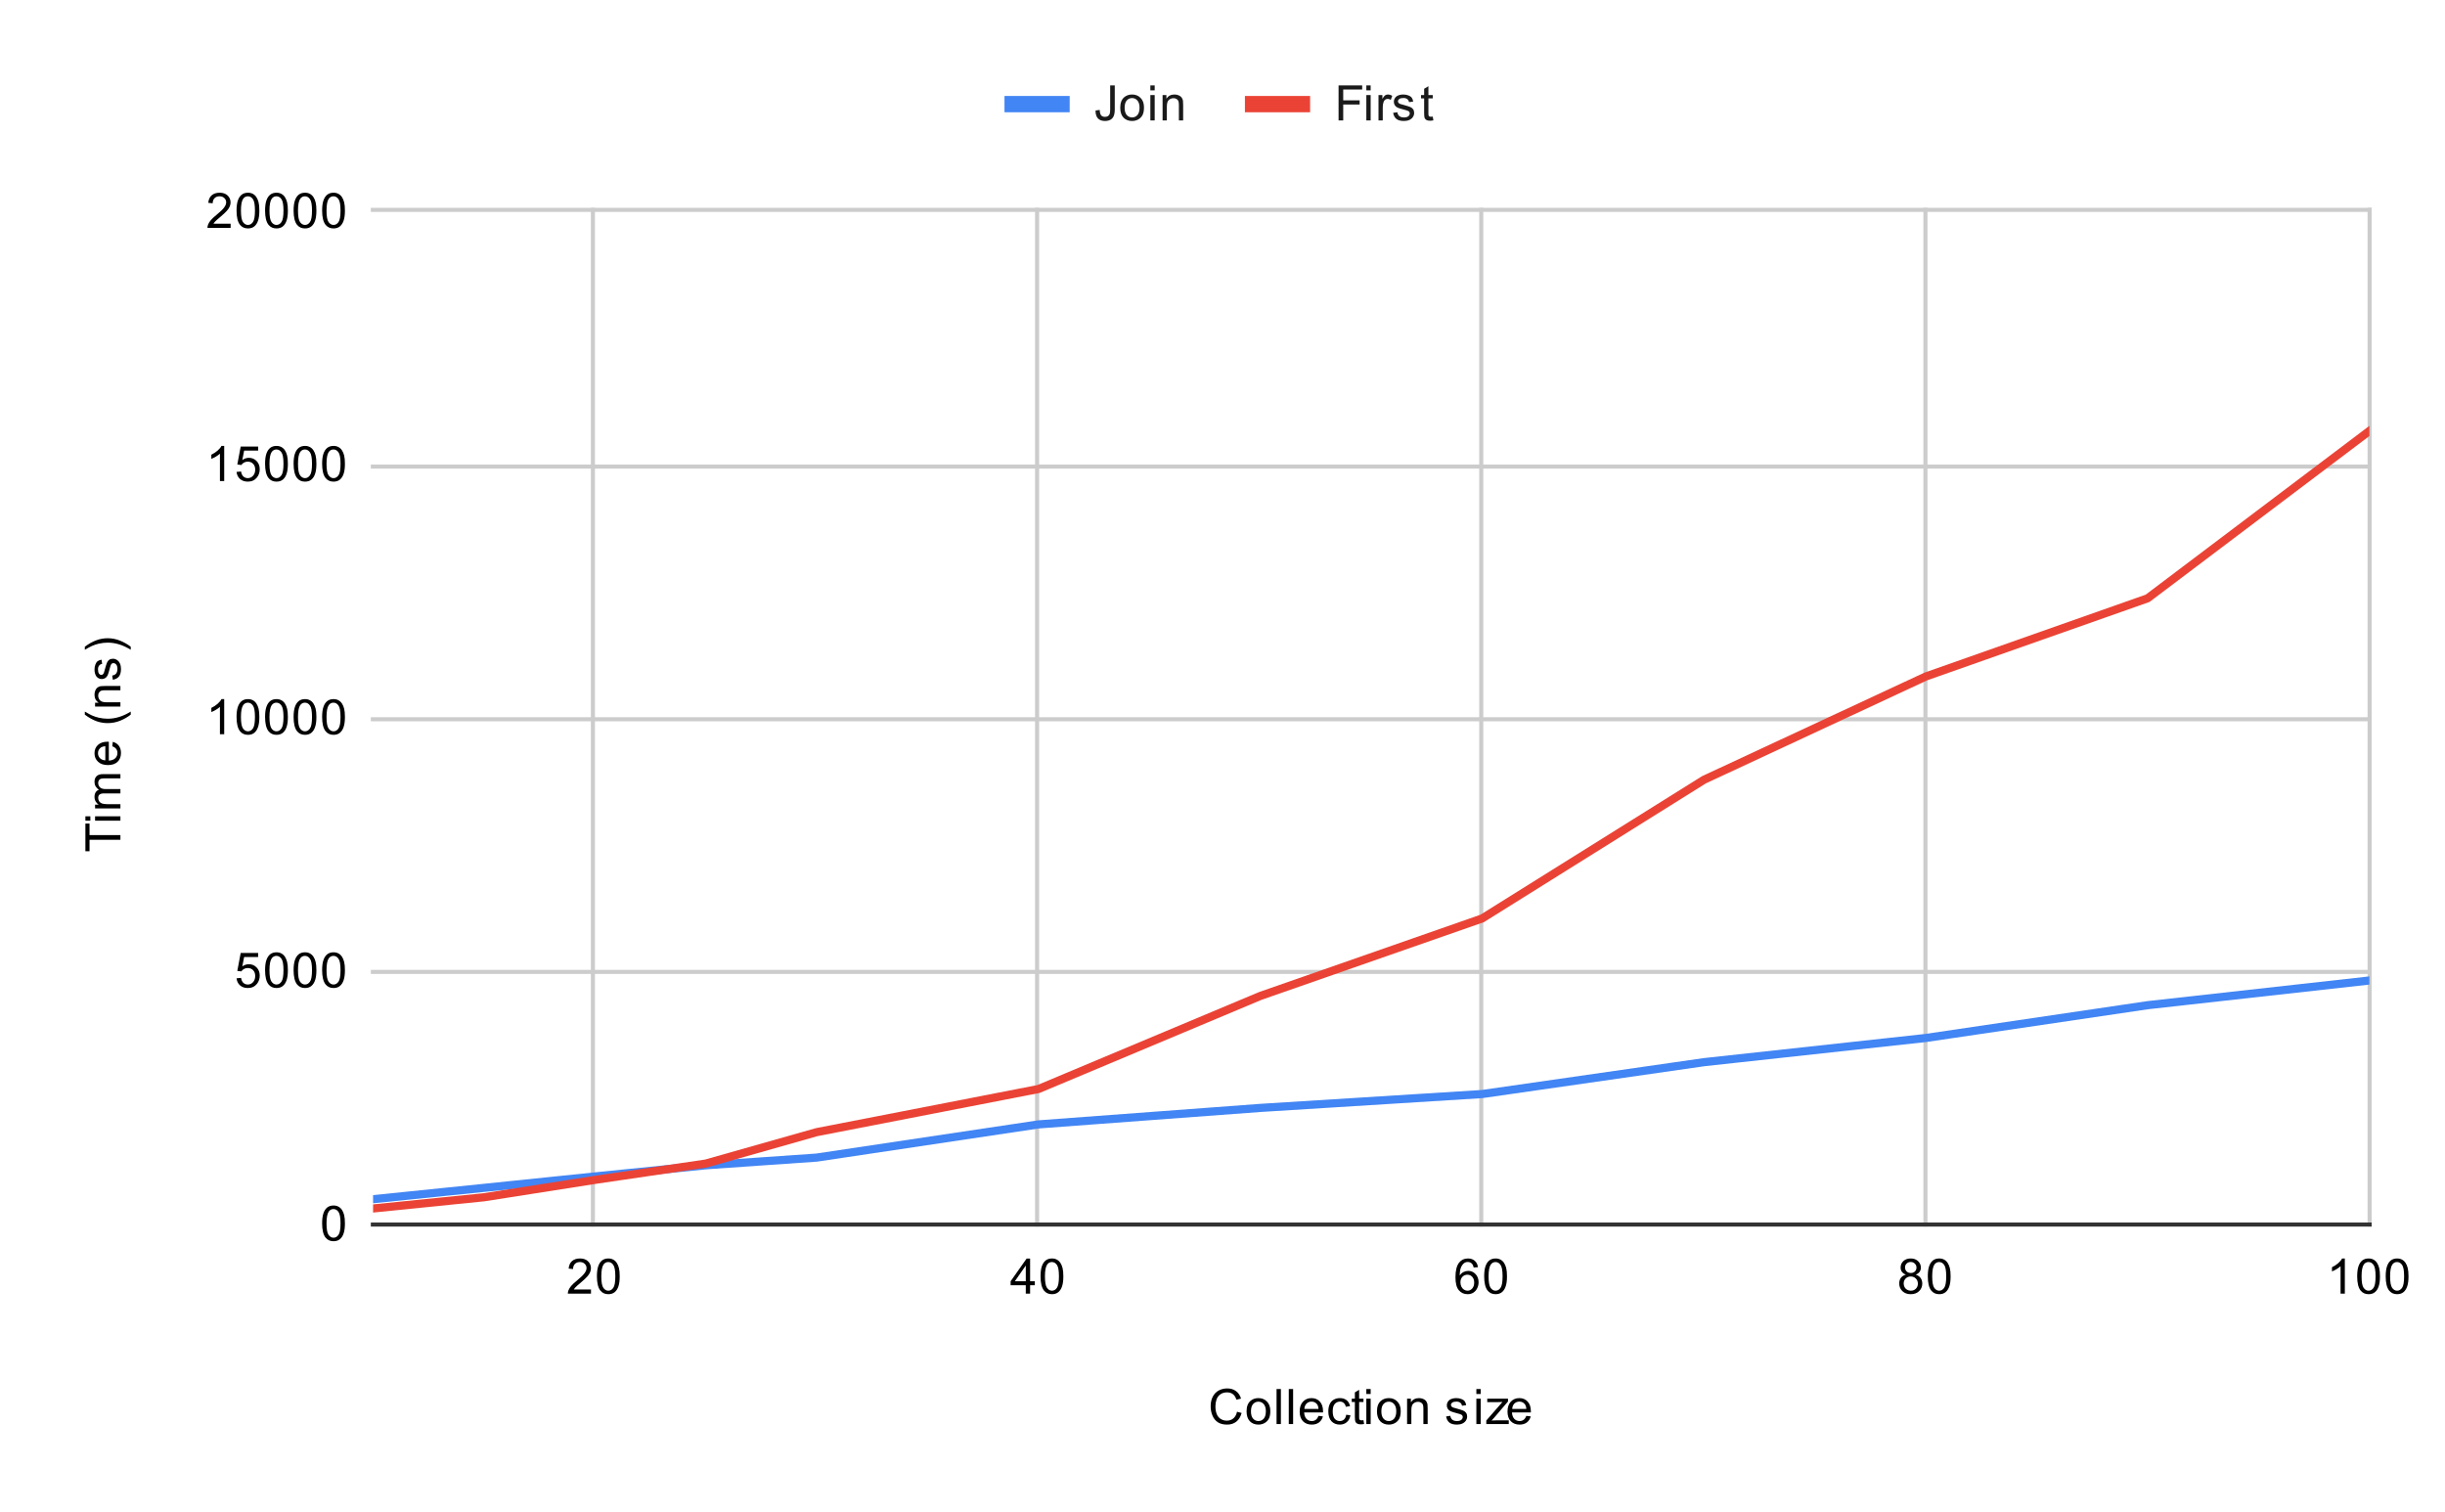 <svg version="1.1" viewBox="0.0 0.0 600.0 371.0" fill="none" stroke="none" stroke-linecap="square" stroke-miterlimit="10" width="600" height="371" xmlns:xlink="http://www.w3.org/1999/xlink" xmlns="http://www.w3.org/2000/svg"><path fill="#ffffff" d="M0 0L600.0 0L600.0 371.0L0 371.0L0 0Z" fill-rule="nonzero"/><path stroke="#cccccc" stroke-width="1.0" stroke-linecap="butt" d="M145.5 51.5L145.5 300.5" fill-rule="nonzero"/><path stroke="#cccccc" stroke-width="1.0" stroke-linecap="butt" d="M254.5 51.5L254.5 300.5" fill-rule="nonzero"/><path stroke="#cccccc" stroke-width="1.0" stroke-linecap="butt" d="M363.5 51.5L363.5 300.5" fill-rule="nonzero"/><path stroke="#cccccc" stroke-width="1.0" stroke-linecap="butt" d="M472.5 51.5L472.5 300.5" fill-rule="nonzero"/><path stroke="#cccccc" stroke-width="1.0" stroke-linecap="butt" d="M581.5 51.5L581.5 300.5" fill-rule="nonzero"/><path stroke="#333333" stroke-width="1.0" stroke-linecap="butt" d="M91.5 300.5L581.5 300.5" fill-rule="nonzero"/><path stroke="#cccccc" stroke-width="1.0" stroke-linecap="butt" d="M91.5 238.5L581.5 238.5" fill-rule="nonzero"/><path stroke="#cccccc" stroke-width="1.0" stroke-linecap="butt" d="M91.5 176.5L581.5 176.5" fill-rule="nonzero"/><path stroke="#cccccc" stroke-width="1.0" stroke-linecap="butt" d="M91.5 114.5L581.5 114.5" fill-rule="nonzero"/><path stroke="#cccccc" stroke-width="1.0" stroke-linecap="butt" d="M91.5 51.5L581.5 51.5" fill-rule="nonzero"/><clipPath id="id_0"><path d="M91.55 51.917L581.45 51.917L581.45 300.45L91.55 300.45L91.55 51.917Z" clip-rule="nonzero"/></clipPath><path stroke="#4285f4" stroke-width="2.0" stroke-linecap="butt" clip-path="url(#id_0)" d="M91.55 294.282L118.767 291.501L145.983 288.695L173.2 285.955L200.417 284.068L254.85 275.923L309.283 271.879L363.717 268.476L418.15 260.653L472.583 254.718L527.017 246.673L581.45 240.608" fill-rule="nonzero"/><path stroke="#ea4335" stroke-width="2.0" stroke-linecap="butt" clip-path="url(#id_0)" d="M91.55 296.556L118.767 293.807L145.983 289.539L173.2 285.536L200.417 277.826L254.85 267.238L309.283 244.4L363.717 225.385L418.15 191.354L472.583 166.01L527.017 146.824L581.45 105.745" fill-rule="nonzero"/><path fill="#000000" fill-opacity="0.0" clip-path="url(#id_0)" d="M94.55 294.282C94.55 295.939 93.207 297.282 91.55 297.282C89.893 297.282 88.55 295.939 88.55 294.282C88.55 292.625 89.893 291.282 91.55 291.282C93.207 291.282 94.55 292.625 94.55 294.282Z" fill-rule="nonzero"/><path fill="#000000" fill-opacity="0.0" clip-path="url(#id_0)" d="M121.767 291.501C121.767 293.158 120.424 294.501 118.767 294.501C117.11 294.501 115.767 293.158 115.767 291.501C115.767 289.844 117.11 288.501 118.767 288.501C120.424 288.501 121.767 289.844 121.767 291.501Z" fill-rule="nonzero"/><path fill="#000000" fill-opacity="0.0" clip-path="url(#id_0)" d="M148.983 288.695C148.983 290.352 147.64 291.695 145.983 291.695C144.326 291.695 142.983 290.352 142.983 288.695C142.983 287.038 144.326 285.695 145.983 285.695C147.64 285.695 148.983 287.038 148.983 288.695Z" fill-rule="nonzero"/><path fill="#000000" fill-opacity="0.0" clip-path="url(#id_0)" d="M176.2 285.955C176.2 287.611 174.857 288.955 173.2 288.955C171.543 288.955 170.2 287.611 170.2 285.955C170.2 284.298 171.543 282.955 173.2 282.955C174.857 282.955 176.2 284.298 176.2 285.955Z" fill-rule="nonzero"/><path fill="#000000" fill-opacity="0.0" clip-path="url(#id_0)" d="M203.417 284.068C203.417 285.725 202.074 287.068 200.417 287.068C198.76 287.068 197.417 285.725 197.417 284.068C197.417 282.411 198.76 281.068 200.417 281.068C202.074 281.068 203.417 282.411 203.417 284.068Z" fill-rule="nonzero"/><path fill="#000000" fill-opacity="0.0" clip-path="url(#id_0)" d="M257.85 275.923C257.85 277.58 256.507 278.923 254.85 278.923C253.193 278.923 251.85 277.58 251.85 275.923C251.85 274.267 253.193 272.923 254.85 272.923C256.507 272.923 257.85 274.267 257.85 275.923Z" fill-rule="nonzero"/><path fill="#000000" fill-opacity="0.0" clip-path="url(#id_0)" d="M312.283 271.879C312.283 273.536 310.94 274.879 309.283 274.879C307.626 274.879 306.283 273.536 306.283 271.879C306.283 270.222 307.626 268.879 309.283 268.879C310.94 268.879 312.283 270.222 312.283 271.879Z" fill-rule="nonzero"/><path fill="#000000" fill-opacity="0.0" clip-path="url(#id_0)" d="M366.717 268.476C366.717 270.133 365.374 271.476 363.717 271.476C362.06 271.476 360.717 270.133 360.717 268.476C360.717 266.819 362.06 265.476 363.717 265.476C365.374 265.476 366.717 266.819 366.717 268.476Z" fill-rule="nonzero"/><path fill="#000000" fill-opacity="0.0" clip-path="url(#id_0)" d="M421.15 260.653C421.15 262.309 419.807 263.653 418.15 263.653C416.493 263.653 415.15 262.309 415.15 260.653C415.15 258.996 416.493 257.653 418.15 257.653C419.807 257.653 421.15 258.996 421.15 260.653Z" fill-rule="nonzero"/><path fill="#000000" fill-opacity="0.0" clip-path="url(#id_0)" d="M475.583 254.718C475.583 256.375 474.24 257.718 472.583 257.718C470.926 257.718 469.583 256.375 469.583 254.718C469.583 253.061 470.926 251.718 472.583 251.718C474.24 251.718 475.583 253.061 475.583 254.718Z" fill-rule="nonzero"/><path fill="#000000" fill-opacity="0.0" clip-path="url(#id_0)" d="M530.017 246.673C530.017 248.33 528.673 249.673 527.017 249.673C525.36 249.673 524.017 248.33 524.017 246.673C524.017 245.016 525.36 243.673 527.017 243.673C528.673 243.673 530.017 245.016 530.017 246.673Z" fill-rule="nonzero"/><path fill="#000000" fill-opacity="0.0" clip-path="url(#id_0)" d="M584.45 240.608C584.45 242.265 583.107 243.608 581.45 243.608C579.793 243.608 578.45 242.265 578.45 240.608C578.45 238.952 579.793 237.608 581.45 237.608C583.107 237.608 584.45 238.952 584.45 240.608Z" fill-rule="nonzero"/><path fill="#000000" fill-opacity="0.0" clip-path="url(#id_0)" d="M94.55 296.556C94.55 298.213 93.207 299.556 91.55 299.556C89.893 299.556 88.55 298.213 88.55 296.556C88.55 294.899 89.893 293.556 91.55 293.556C93.207 293.556 94.55 294.899 94.55 296.556Z" fill-rule="nonzero"/><path fill="#000000" fill-opacity="0.0" clip-path="url(#id_0)" d="M121.767 293.807C121.767 295.464 120.424 296.807 118.767 296.807C117.11 296.807 115.767 295.464 115.767 293.807C115.767 292.151 117.11 290.807 118.767 290.807C120.424 290.807 121.767 292.151 121.767 293.807Z" fill-rule="nonzero"/><path fill="#000000" fill-opacity="0.0" clip-path="url(#id_0)" d="M148.983 289.539C148.983 291.195 147.64 292.539 145.983 292.539C144.326 292.539 142.983 291.195 142.983 289.539C142.983 287.882 144.326 286.539 145.983 286.539C147.64 286.539 148.983 287.882 148.983 289.539Z" fill-rule="nonzero"/><path fill="#000000" fill-opacity="0.0" clip-path="url(#id_0)" d="M176.2 285.536C176.2 287.192 174.857 288.536 173.2 288.536C171.543 288.536 170.2 287.192 170.2 285.536C170.2 283.879 171.543 282.536 173.2 282.536C174.857 282.536 176.2 283.879 176.2 285.536Z" fill-rule="nonzero"/><path fill="#000000" fill-opacity="0.0" clip-path="url(#id_0)" d="M203.417 277.826C203.417 279.483 202.074 280.826 200.417 280.826C198.76 280.826 197.417 279.483 197.417 277.826C197.417 276.17 198.76 274.826 200.417 274.826C202.074 274.826 203.417 276.17 203.417 277.826Z" fill-rule="nonzero"/><path fill="#000000" fill-opacity="0.0" clip-path="url(#id_0)" d="M257.85 267.238C257.85 268.894 256.507 270.238 254.85 270.238C253.193 270.238 251.85 268.894 251.85 267.238C251.85 265.581 253.193 264.238 254.85 264.238C256.507 264.238 257.85 265.581 257.85 267.238Z" fill-rule="nonzero"/><path fill="#000000" fill-opacity="0.0" clip-path="url(#id_0)" d="M312.283 244.4C312.283 246.057 310.94 247.4 309.283 247.4C307.626 247.4 306.283 246.057 306.283 244.4C306.283 242.743 307.626 241.4 309.283 241.4C310.94 241.4 312.283 242.743 312.283 244.4Z" fill-rule="nonzero"/><path fill="#000000" fill-opacity="0.0" clip-path="url(#id_0)" d="M366.717 225.385C366.717 227.042 365.374 228.385 363.717 228.385C362.06 228.385 360.717 227.042 360.717 225.385C360.717 223.728 362.06 222.385 363.717 222.385C365.374 222.385 366.717 223.728 366.717 225.385Z" fill-rule="nonzero"/><path fill="#000000" fill-opacity="0.0" clip-path="url(#id_0)" d="M421.15 191.354C421.15 193.011 419.807 194.354 418.15 194.354C416.493 194.354 415.15 193.011 415.15 191.354C415.15 189.697 416.493 188.354 418.15 188.354C419.807 188.354 421.15 189.697 421.15 191.354Z" fill-rule="nonzero"/><path fill="#000000" fill-opacity="0.0" clip-path="url(#id_0)" d="M475.583 166.01C475.583 167.667 474.24 169.01 472.583 169.01C470.926 169.01 469.583 167.667 469.583 166.01C469.583 164.354 470.926 163.01 472.583 163.01C474.24 163.01 475.583 164.354 475.583 166.01Z" fill-rule="nonzero"/><path fill="#000000" fill-opacity="0.0" clip-path="url(#id_0)" d="M530.017 146.824C530.017 148.481 528.673 149.824 527.017 149.824C525.36 149.824 524.017 148.481 524.017 146.824C524.017 145.167 525.36 143.824 527.017 143.824C528.673 143.824 530.017 145.167 530.017 146.824Z" fill-rule="nonzero"/><path fill="#000000" fill-opacity="0.0" clip-path="url(#id_0)" d="M584.45 105.745C584.45 107.402 583.107 108.745 581.45 108.745C579.793 108.745 578.45 107.402 578.45 105.745C578.45 104.088 579.793 102.745 581.45 102.745C583.107 102.745 584.45 104.088 584.45 105.745Z" fill-rule="nonzero"/><path fill="#000000" d="M303.562 346.434L304.688 346.731Q304.328 348.122 303.406 348.856Q302.484 349.591 301.141 349.591Q299.75 349.591 298.875 349.028Q298.0 348.466 297.547 347.403Q297.094 346.325 297.094 345.091Q297.094 343.747 297.609 342.747Q298.125 341.747 299.062 341.231Q300.016 340.716 301.156 340.716Q302.438 340.716 303.312 341.372Q304.203 342.028 304.547 343.216L303.422 343.481Q303.125 342.544 302.547 342.122Q301.984 341.684 301.125 341.684Q300.141 341.684 299.469 342.169Q298.812 342.637 298.531 343.434Q298.266 344.231 298.266 345.091Q298.266 346.184 298.578 346.997Q298.906 347.809 299.578 348.216Q300.25 348.622 301.047 348.622Q302.0 348.622 302.656 348.075Q303.328 347.528 303.562 346.434ZM305.906 346.341Q305.906 344.606 306.859 343.778Q307.656 343.091 308.812 343.091Q310.094 343.091 310.906 343.934Q311.734 344.762 311.734 346.247Q311.734 347.45 311.375 348.137Q311.016 348.825 310.312 349.216Q309.625 349.591 308.812 349.591Q307.516 349.591 306.703 348.762Q305.906 347.919 305.906 346.341ZM306.984 346.341Q306.984 347.528 307.5 348.122Q308.031 348.716 308.812 348.716Q309.609 348.716 310.125 348.122Q310.641 347.528 310.641 346.309Q310.641 345.153 310.109 344.559Q309.594 343.966 308.812 343.966Q308.031 343.966 307.5 344.559Q306.984 345.137 306.984 346.341ZM313.266 349.45L313.266 340.856L314.328 340.856L314.328 349.45L313.266 349.45ZM316.266 349.45L316.266 340.856L317.328 340.856L317.328 349.45L316.266 349.45ZM323.547 347.45L324.641 347.575Q324.391 348.528 323.688 349.059Q322.984 349.591 321.906 349.591Q320.547 349.591 319.734 348.747Q318.938 347.903 318.938 346.387Q318.938 344.825 319.75 343.966Q320.562 343.091 321.844 343.091Q323.094 343.091 323.875 343.934Q324.672 344.778 324.672 346.325Q324.672 346.419 324.672 346.606L320.031 346.606Q320.094 347.637 320.609 348.184Q321.125 348.716 321.906 348.716Q322.484 348.716 322.891 348.419Q323.312 348.106 323.547 347.45ZM320.094 345.747L323.562 345.747Q323.5 344.95 323.172 344.559Q322.656 343.95 321.859 343.95Q321.125 343.95 320.625 344.434Q320.141 344.919 320.094 345.747ZM330.359 347.169L331.391 347.309Q331.219 348.372 330.516 348.981Q329.812 349.591 328.797 349.591Q327.516 349.591 326.734 348.762Q325.969 347.919 325.969 346.356Q325.969 345.356 326.297 344.606Q326.641 343.841 327.312 343.466Q328.0 343.091 328.812 343.091Q329.812 343.091 330.453 343.606Q331.109 344.106 331.297 345.059L330.266 345.216Q330.125 344.591 329.75 344.278Q329.375 343.95 328.844 343.95Q328.047 343.95 327.547 344.528Q327.047 345.091 327.047 346.325Q327.047 347.591 327.531 348.153Q328.016 348.716 328.781 348.716Q329.406 348.716 329.812 348.341Q330.234 347.966 330.359 347.169ZM334.594 348.512L334.75 349.434Q334.297 349.528 333.953 349.528Q333.375 349.528 333.062 349.356Q332.75 349.169 332.609 348.872Q332.484 348.575 332.484 347.622L332.484 344.044L331.719 344.044L331.719 343.231L332.484 343.231L332.484 341.684L333.531 341.059L333.531 343.231L334.594 343.231L334.594 344.044L333.531 344.044L333.531 347.684Q333.531 348.137 333.578 348.262Q333.641 348.387 333.766 348.466Q333.891 348.544 334.125 348.544Q334.312 348.544 334.594 348.512ZM335.297 342.075L335.297 340.856L336.359 340.856L336.359 342.075L335.297 342.075ZM335.297 349.45L335.297 343.231L336.359 343.231L336.359 349.45L335.297 349.45ZM337.906 346.341Q337.906 344.606 338.859 343.778Q339.656 343.091 340.812 343.091Q342.094 343.091 342.906 343.934Q343.734 344.762 343.734 346.247Q343.734 347.45 343.375 348.137Q343.016 348.825 342.312 349.216Q341.625 349.591 340.812 349.591Q339.516 349.591 338.703 348.762Q337.906 347.919 337.906 346.341ZM338.984 346.341Q338.984 347.528 339.5 348.122Q340.031 348.716 340.812 348.716Q341.609 348.716 342.125 348.122Q342.641 347.528 342.641 346.309Q342.641 345.153 342.109 344.559Q341.594 343.966 340.812 343.966Q340.031 343.966 339.5 344.559Q338.984 345.137 338.984 346.341ZM345.297 349.45L345.297 343.231L346.234 343.231L346.234 344.106Q346.922 343.091 348.219 343.091Q348.781 343.091 349.25 343.294Q349.734 343.497 349.969 343.825Q350.203 344.153 350.297 344.591Q350.344 344.887 350.344 345.622L350.344 349.45L349.297 349.45L349.297 345.669Q349.297 345.012 349.172 344.7Q349.047 344.387 348.734 344.2Q348.422 343.997 348.0 343.997Q347.328 343.997 346.828 344.434Q346.344 344.856 346.344 346.044L346.344 349.45L345.297 349.45ZM354.875 347.591L355.906 347.434Q356.0 348.059 356.391 348.387Q356.797 348.716 357.531 348.716Q358.25 348.716 358.594 348.434Q358.953 348.137 358.953 347.731Q358.953 347.372 358.641 347.169Q358.422 347.028 357.562 346.809Q356.406 346.512 355.953 346.309Q355.516 346.091 355.281 345.716Q355.047 345.341 355.047 344.872Q355.047 344.466 355.234 344.106Q355.422 343.747 355.75 343.512Q356.0 343.341 356.422 343.216Q356.844 343.091 357.344 343.091Q358.062 343.091 358.609 343.309Q359.172 343.512 359.438 343.872Q359.703 344.231 359.797 344.825L358.766 344.966Q358.703 344.497 358.359 344.231Q358.031 343.95 357.406 343.95Q356.688 343.95 356.375 344.2Q356.062 344.434 356.062 344.762Q356.062 344.966 356.188 345.122Q356.328 345.294 356.594 345.403Q356.75 345.466 357.531 345.669Q358.656 345.981 359.094 346.169Q359.531 346.356 359.781 346.716Q360.031 347.075 360.031 347.622Q360.031 348.153 359.719 348.622Q359.422 349.075 358.844 349.341Q358.266 349.591 357.531 349.591Q356.312 349.591 355.672 349.091Q355.047 348.575 354.875 347.591ZM362.297 342.075L362.297 340.856L363.359 340.856L363.359 342.075L362.297 342.075ZM362.297 349.45L362.297 343.231L363.359 343.231L363.359 349.45L362.297 349.45ZM364.734 349.45L364.734 348.591L368.703 344.044Q368.016 344.075 367.5 344.075L364.969 344.075L364.969 343.231L370.062 343.231L370.062 343.919L366.688 347.872L366.031 348.591Q366.75 348.544 367.359 348.544L370.25 348.544L370.25 349.45L364.734 349.45ZM374.547 347.45L375.641 347.575Q375.391 348.528 374.688 349.059Q373.984 349.591 372.906 349.591Q371.547 349.591 370.734 348.747Q369.938 347.903 369.938 346.387Q369.938 344.825 370.75 343.966Q371.562 343.091 372.844 343.091Q374.094 343.091 374.875 343.934Q375.672 344.778 375.672 346.325Q375.672 346.419 375.672 346.606L371.031 346.606Q371.094 347.637 371.609 348.184Q372.125 348.716 372.906 348.716Q373.484 348.716 373.891 348.419Q374.312 348.106 374.547 347.45ZM371.094 345.747L374.562 345.747Q374.5 344.95 374.172 344.559Q373.656 343.95 372.859 343.95Q372.125 343.95 371.625 344.434Q371.141 344.919 371.094 345.747Z" fill-rule="nonzero"/><path fill="#000000" d="M29.55 206.074L21.972 206.074L21.972 208.902L20.956 208.902L20.956 202.09L21.972 202.09L21.972 204.933L29.55 204.933L29.55 206.074ZM22.175 201.386L20.956 201.386L20.956 200.324L22.175 200.324L22.175 201.386ZM29.55 201.386L23.331 201.386L23.331 200.324L29.55 200.324L29.55 201.386ZM29.55 198.386L23.331 198.386L23.331 197.449L24.206 197.449Q23.738 197.152 23.472 196.668Q23.191 196.183 23.191 195.558Q23.191 194.871 23.472 194.433Q23.753 193.98 24.269 193.808Q23.191 193.058 23.191 191.886Q23.191 190.949 23.706 190.465Q24.206 189.965 25.284 189.965L29.55 189.965L29.55 191.011L25.628 191.011Q25.003 191.011 24.722 191.121Q24.441 191.215 24.269 191.48Q24.097 191.746 24.097 192.121Q24.097 192.777 24.534 193.215Q24.972 193.636 25.941 193.636L29.55 193.636L29.55 194.699L25.503 194.699Q24.8 194.699 24.456 194.965Q24.097 195.215 24.097 195.793Q24.097 196.246 24.331 196.621Q24.566 196.996 25.019 197.168Q25.472 197.34 26.316 197.34L29.55 197.34L29.55 198.386ZM27.55 183.136L27.675 182.043Q28.628 182.293 29.159 182.996Q29.691 183.699 29.691 184.777Q29.691 186.136 28.847 186.949Q28.003 187.746 26.488 187.746Q24.925 187.746 24.066 186.933Q23.191 186.121 23.191 184.84Q23.191 183.59 24.034 182.808Q24.878 182.011 26.425 182.011Q26.519 182.011 26.706 182.011L26.706 186.652Q27.738 186.59 28.284 186.074Q28.816 185.558 28.816 184.777Q28.816 184.199 28.519 183.793Q28.206 183.371 27.55 183.136ZM25.847 186.59L25.847 183.121Q25.05 183.183 24.659 183.511Q24.05 184.027 24.05 184.824Q24.05 185.558 24.534 186.058Q25.019 186.543 25.847 186.59ZM32.081 175.371Q30.972 176.246 29.503 176.855Q28.019 177.449 26.441 177.449Q25.05 177.449 23.769 177.011Q22.284 176.48 20.816 175.371L20.816 174.621Q22.034 175.324 22.55 175.558Q23.363 175.918 24.238 176.121Q25.331 176.371 26.441 176.371Q29.269 176.371 32.081 174.621L32.081 175.371ZM29.55 173.386L23.331 173.386L23.331 172.449L24.206 172.449Q23.191 171.761 23.191 170.465Q23.191 169.902 23.394 169.433Q23.597 168.949 23.925 168.715Q24.253 168.48 24.691 168.386Q24.988 168.34 25.722 168.34L29.55 168.34L29.55 169.386L25.769 169.386Q25.113 169.386 24.8 169.511Q24.488 169.636 24.3 169.949Q24.097 170.261 24.097 170.683Q24.097 171.355 24.534 171.855Q24.956 172.34 26.144 172.34L29.55 172.34L29.55 173.386ZM27.691 166.808L27.534 165.777Q28.159 165.683 28.488 165.293Q28.816 164.886 28.816 164.152Q28.816 163.433 28.534 163.09Q28.238 162.73 27.831 162.73Q27.472 162.73 27.269 163.043Q27.128 163.261 26.909 164.121Q26.613 165.277 26.409 165.73Q26.191 166.168 25.816 166.402Q25.441 166.636 24.972 166.636Q24.566 166.636 24.206 166.449Q23.847 166.261 23.613 165.933Q23.441 165.683 23.316 165.261Q23.191 164.84 23.191 164.34Q23.191 163.621 23.409 163.074Q23.613 162.511 23.972 162.246Q24.331 161.98 24.925 161.886L25.066 162.918Q24.597 162.98 24.331 163.324Q24.05 163.652 24.05 164.277Q24.05 164.996 24.3 165.308Q24.534 165.621 24.863 165.621Q25.066 165.621 25.222 165.496Q25.394 165.355 25.503 165.09Q25.566 164.933 25.769 164.152Q26.081 163.027 26.269 162.59Q26.456 162.152 26.816 161.902Q27.175 161.652 27.722 161.652Q28.253 161.652 28.722 161.965Q29.175 162.261 29.441 162.84Q29.691 163.418 29.691 164.152Q29.691 165.371 29.191 166.011Q28.675 166.636 27.691 166.808ZM32.081 158.699L32.081 159.449Q29.269 157.699 26.441 157.699Q25.347 157.699 24.253 157.949Q23.378 158.152 22.566 158.511Q22.05 158.746 20.816 159.449L20.816 158.699Q22.284 157.605 23.769 157.074Q25.05 156.621 26.441 156.621Q28.019 156.621 29.503 157.23Q30.972 157.84 32.081 158.699Z" fill-rule="nonzero"/><path fill="#000000" d="M79.05 300.216Q79.05 298.684 79.362 297.762Q79.675 296.825 80.284 296.325Q80.909 295.825 81.847 295.825Q82.534 295.825 83.05 296.106Q83.581 296.387 83.925 296.919Q84.269 297.434 84.456 298.184Q84.644 298.934 84.644 300.216Q84.644 301.731 84.331 302.653Q84.034 303.575 83.409 304.091Q82.8 304.591 81.847 304.591Q80.612 304.591 79.894 303.7Q79.05 302.637 79.05 300.216ZM80.128 300.216Q80.128 302.325 80.628 303.028Q81.128 303.731 81.847 303.731Q82.581 303.731 83.066 303.028Q83.566 302.325 83.566 300.216Q83.566 298.091 83.066 297.403Q82.581 296.7 81.831 296.7Q81.112 296.7 80.675 297.309Q80.128 298.091 80.128 300.216Z" fill-rule="nonzero"/><path fill="#000000" d="M58.05 240.067L59.159 239.973Q59.284 240.785 59.722 241.192Q60.175 241.598 60.816 241.598Q61.566 241.598 62.097 241.02Q62.628 240.442 62.628 239.504Q62.628 238.598 62.112 238.082Q61.612 237.551 60.784 237.551Q60.284 237.551 59.862 237.785Q59.456 238.02 59.222 238.379L58.237 238.254L59.066 233.848L63.347 233.848L63.347 234.848L59.909 234.848L59.456 237.16Q60.222 236.614 61.066 236.614Q62.191 236.614 62.956 237.395Q63.737 238.176 63.737 239.41Q63.737 240.567 63.066 241.426Q62.237 242.457 60.816 242.457Q59.644 242.457 58.894 241.801Q58.159 241.145 58.05 240.067ZM65.05 238.082Q65.05 236.551 65.362 235.629Q65.675 234.692 66.284 234.192Q66.909 233.692 67.847 233.692Q68.534 233.692 69.05 233.973Q69.581 234.254 69.925 234.785Q70.269 235.301 70.456 236.051Q70.644 236.801 70.644 238.082Q70.644 239.598 70.331 240.52Q70.034 241.442 69.409 241.957Q68.8 242.457 67.847 242.457Q66.612 242.457 65.894 241.567Q65.05 240.504 65.05 238.082ZM66.128 238.082Q66.128 240.192 66.628 240.895Q67.128 241.598 67.847 241.598Q68.581 241.598 69.066 240.895Q69.566 240.192 69.566 238.082Q69.566 235.957 69.066 235.27Q68.581 234.567 67.831 234.567Q67.112 234.567 66.675 235.176Q66.128 235.957 66.128 238.082ZM72.05 238.082Q72.05 236.551 72.362 235.629Q72.675 234.692 73.284 234.192Q73.909 233.692 74.847 233.692Q75.534 233.692 76.05 233.973Q76.581 234.254 76.925 234.785Q77.269 235.301 77.456 236.051Q77.644 236.801 77.644 238.082Q77.644 239.598 77.331 240.52Q77.034 241.442 76.409 241.957Q75.8 242.457 74.847 242.457Q73.612 242.457 72.894 241.567Q72.05 240.504 72.05 238.082ZM73.128 238.082Q73.128 240.192 73.628 240.895Q74.128 241.598 74.847 241.598Q75.581 241.598 76.066 240.895Q76.566 240.192 76.566 238.082Q76.566 235.957 76.066 235.27Q75.581 234.567 74.831 234.567Q74.112 234.567 73.675 235.176Q73.128 235.957 73.128 238.082ZM79.05 238.082Q79.05 236.551 79.362 235.629Q79.675 234.692 80.284 234.192Q80.909 233.692 81.847 233.692Q82.534 233.692 83.05 233.973Q83.581 234.254 83.925 234.785Q84.269 235.301 84.456 236.051Q84.644 236.801 84.644 238.082Q84.644 239.598 84.331 240.52Q84.034 241.442 83.409 241.957Q82.8 242.457 81.847 242.457Q80.612 242.457 79.894 241.567Q79.05 240.504 79.05 238.082ZM80.128 238.082Q80.128 240.192 80.628 240.895Q81.128 241.598 81.847 241.598Q82.581 241.598 83.066 240.895Q83.566 240.192 83.566 238.082Q83.566 235.957 83.066 235.27Q82.581 234.567 81.831 234.567Q81.112 234.567 80.675 235.176Q80.128 235.957 80.128 238.082Z" fill-rule="nonzero"/><path fill="#000000" d="M55.019 180.183L53.972 180.183L53.972 173.465Q53.581 173.824 52.956 174.199Q52.347 174.558 51.862 174.73L51.862 173.715Q52.737 173.293 53.394 172.715Q54.066 172.121 54.347 171.558L55.019 171.558L55.019 180.183ZM58.05 175.949Q58.05 174.418 58.362 173.496Q58.675 172.558 59.284 172.058Q59.909 171.558 60.847 171.558Q61.534 171.558 62.05 171.84Q62.581 172.121 62.925 172.652Q63.269 173.168 63.456 173.918Q63.644 174.668 63.644 175.949Q63.644 177.465 63.331 178.386Q63.034 179.308 62.409 179.824Q61.8 180.324 60.847 180.324Q59.612 180.324 58.894 179.433Q58.05 178.371 58.05 175.949ZM59.128 175.949Q59.128 178.058 59.628 178.761Q60.128 179.465 60.847 179.465Q61.581 179.465 62.066 178.761Q62.566 178.058 62.566 175.949Q62.566 173.824 62.066 173.136Q61.581 172.433 60.831 172.433Q60.112 172.433 59.675 173.043Q59.128 173.824 59.128 175.949ZM65.05 175.949Q65.05 174.418 65.362 173.496Q65.675 172.558 66.284 172.058Q66.909 171.558 67.847 171.558Q68.534 171.558 69.05 171.84Q69.581 172.121 69.925 172.652Q70.269 173.168 70.456 173.918Q70.644 174.668 70.644 175.949Q70.644 177.465 70.331 178.386Q70.034 179.308 69.409 179.824Q68.8 180.324 67.847 180.324Q66.612 180.324 65.894 179.433Q65.05 178.371 65.05 175.949ZM66.128 175.949Q66.128 178.058 66.628 178.761Q67.128 179.465 67.847 179.465Q68.581 179.465 69.066 178.761Q69.566 178.058 69.566 175.949Q69.566 173.824 69.066 173.136Q68.581 172.433 67.831 172.433Q67.112 172.433 66.675 173.043Q66.128 173.824 66.128 175.949ZM72.05 175.949Q72.05 174.418 72.362 173.496Q72.675 172.558 73.284 172.058Q73.909 171.558 74.847 171.558Q75.534 171.558 76.05 171.84Q76.581 172.121 76.925 172.652Q77.269 173.168 77.456 173.918Q77.644 174.668 77.644 175.949Q77.644 177.465 77.331 178.386Q77.034 179.308 76.409 179.824Q75.8 180.324 74.847 180.324Q73.612 180.324 72.894 179.433Q72.05 178.371 72.05 175.949ZM73.128 175.949Q73.128 178.058 73.628 178.761Q74.128 179.465 74.847 179.465Q75.581 179.465 76.066 178.761Q76.566 178.058 76.566 175.949Q76.566 173.824 76.066 173.136Q75.581 172.433 74.831 172.433Q74.112 172.433 73.675 173.043Q73.128 173.824 73.128 175.949ZM79.05 175.949Q79.05 174.418 79.362 173.496Q79.675 172.558 80.284 172.058Q80.909 171.558 81.847 171.558Q82.534 171.558 83.05 171.84Q83.581 172.121 83.925 172.652Q84.269 173.168 84.456 173.918Q84.644 174.668 84.644 175.949Q84.644 177.465 84.331 178.386Q84.034 179.308 83.409 179.824Q82.8 180.324 81.847 180.324Q80.612 180.324 79.894 179.433Q79.05 178.371 79.05 175.949ZM80.128 175.949Q80.128 178.058 80.628 178.761Q81.128 179.465 81.847 179.465Q82.581 179.465 83.066 178.761Q83.566 178.058 83.566 175.949Q83.566 173.824 83.066 173.136Q82.581 172.433 81.831 172.433Q81.112 172.433 80.675 173.043Q80.128 173.824 80.128 175.949Z" fill-rule="nonzero"/><path fill="#000000" d="M55.019 118.05L53.972 118.05L53.972 111.331Q53.581 111.691 52.956 112.066Q52.347 112.425 51.862 112.597L51.862 111.581Q52.737 111.159 53.394 110.581Q54.066 109.987 54.347 109.425L55.019 109.425L55.019 118.05ZM58.05 115.8L59.159 115.706Q59.284 116.519 59.722 116.925Q60.175 117.331 60.816 117.331Q61.566 117.331 62.097 116.753Q62.628 116.175 62.628 115.237Q62.628 114.331 62.112 113.816Q61.612 113.284 60.784 113.284Q60.284 113.284 59.862 113.519Q59.456 113.753 59.222 114.112L58.237 113.987L59.066 109.581L63.347 109.581L63.347 110.581L59.909 110.581L59.456 112.894Q60.222 112.347 61.066 112.347Q62.191 112.347 62.956 113.128Q63.737 113.909 63.737 115.144Q63.737 116.3 63.066 117.159Q62.237 118.191 60.816 118.191Q59.644 118.191 58.894 117.534Q58.159 116.878 58.05 115.8ZM65.05 113.816Q65.05 112.284 65.362 111.362Q65.675 110.425 66.284 109.925Q66.909 109.425 67.847 109.425Q68.534 109.425 69.05 109.706Q69.581 109.987 69.925 110.519Q70.269 111.034 70.456 111.784Q70.644 112.534 70.644 113.816Q70.644 115.331 70.331 116.253Q70.034 117.175 69.409 117.691Q68.8 118.191 67.847 118.191Q66.612 118.191 65.894 117.3Q65.05 116.237 65.05 113.816ZM66.128 113.816Q66.128 115.925 66.628 116.628Q67.128 117.331 67.847 117.331Q68.581 117.331 69.066 116.628Q69.566 115.925 69.566 113.816Q69.566 111.691 69.066 111.003Q68.581 110.3 67.831 110.3Q67.112 110.3 66.675 110.909Q66.128 111.691 66.128 113.816ZM72.05 113.816Q72.05 112.284 72.362 111.362Q72.675 110.425 73.284 109.925Q73.909 109.425 74.847 109.425Q75.534 109.425 76.05 109.706Q76.581 109.987 76.925 110.519Q77.269 111.034 77.456 111.784Q77.644 112.534 77.644 113.816Q77.644 115.331 77.331 116.253Q77.034 117.175 76.409 117.691Q75.8 118.191 74.847 118.191Q73.612 118.191 72.894 117.3Q72.05 116.237 72.05 113.816ZM73.128 113.816Q73.128 115.925 73.628 116.628Q74.128 117.331 74.847 117.331Q75.581 117.331 76.066 116.628Q76.566 115.925 76.566 113.816Q76.566 111.691 76.066 111.003Q75.581 110.3 74.831 110.3Q74.112 110.3 73.675 110.909Q73.128 111.691 73.128 113.816ZM79.05 113.816Q79.05 112.284 79.362 111.362Q79.675 110.425 80.284 109.925Q80.909 109.425 81.847 109.425Q82.534 109.425 83.05 109.706Q83.581 109.987 83.925 110.519Q84.269 111.034 84.456 111.784Q84.644 112.534 84.644 113.816Q84.644 115.331 84.331 116.253Q84.034 117.175 83.409 117.691Q82.8 118.191 81.847 118.191Q80.612 118.191 79.894 117.3Q79.05 116.237 79.05 113.816ZM80.128 113.816Q80.128 115.925 80.628 116.628Q81.128 117.331 81.847 117.331Q82.581 117.331 83.066 116.628Q83.566 115.925 83.566 113.816Q83.566 111.691 83.066 111.003Q82.581 110.3 81.831 110.3Q81.112 110.3 80.675 110.909Q80.128 111.691 80.128 113.816Z" fill-rule="nonzero"/><path fill="#000000" d="M56.597 54.901L56.597 55.917L50.909 55.917Q50.909 55.542 51.034 55.182Q51.253 54.604 51.722 54.042Q52.206 53.479 53.112 52.745Q54.519 51.589 55.003 50.917Q55.503 50.245 55.503 49.651Q55.503 49.026 55.05 48.604Q54.597 48.167 53.878 48.167Q53.112 48.167 52.659 48.62Q52.206 49.073 52.191 49.885L51.112 49.776Q51.222 48.557 51.941 47.932Q52.675 47.292 53.909 47.292Q55.144 47.292 55.862 47.979Q56.581 48.667 56.581 49.682Q56.581 50.198 56.362 50.698Q56.159 51.182 55.659 51.745Q55.175 52.292 54.05 53.245Q53.097 54.042 52.816 54.339Q52.55 54.62 52.378 54.901L56.597 54.901ZM58.05 51.682Q58.05 50.151 58.362 49.229Q58.675 48.292 59.284 47.792Q59.909 47.292 60.847 47.292Q61.534 47.292 62.05 47.573Q62.581 47.854 62.925 48.385Q63.269 48.901 63.456 49.651Q63.644 50.401 63.644 51.682Q63.644 53.198 63.331 54.12Q63.034 55.042 62.409 55.557Q61.8 56.057 60.847 56.057Q59.612 56.057 58.894 55.167Q58.05 54.104 58.05 51.682ZM59.128 51.682Q59.128 53.792 59.628 54.495Q60.128 55.198 60.847 55.198Q61.581 55.198 62.066 54.495Q62.566 53.792 62.566 51.682Q62.566 49.557 62.066 48.87Q61.581 48.167 60.831 48.167Q60.112 48.167 59.675 48.776Q59.128 49.557 59.128 51.682ZM65.05 51.682Q65.05 50.151 65.362 49.229Q65.675 48.292 66.284 47.792Q66.909 47.292 67.847 47.292Q68.534 47.292 69.05 47.573Q69.581 47.854 69.925 48.385Q70.269 48.901 70.456 49.651Q70.644 50.401 70.644 51.682Q70.644 53.198 70.331 54.12Q70.034 55.042 69.409 55.557Q68.8 56.057 67.847 56.057Q66.612 56.057 65.894 55.167Q65.05 54.104 65.05 51.682ZM66.128 51.682Q66.128 53.792 66.628 54.495Q67.128 55.198 67.847 55.198Q68.581 55.198 69.066 54.495Q69.566 53.792 69.566 51.682Q69.566 49.557 69.066 48.87Q68.581 48.167 67.831 48.167Q67.112 48.167 66.675 48.776Q66.128 49.557 66.128 51.682ZM72.05 51.682Q72.05 50.151 72.362 49.229Q72.675 48.292 73.284 47.792Q73.909 47.292 74.847 47.292Q75.534 47.292 76.05 47.573Q76.581 47.854 76.925 48.385Q77.269 48.901 77.456 49.651Q77.644 50.401 77.644 51.682Q77.644 53.198 77.331 54.12Q77.034 55.042 76.409 55.557Q75.8 56.057 74.847 56.057Q73.612 56.057 72.894 55.167Q72.05 54.104 72.05 51.682ZM73.128 51.682Q73.128 53.792 73.628 54.495Q74.128 55.198 74.847 55.198Q75.581 55.198 76.066 54.495Q76.566 53.792 76.566 51.682Q76.566 49.557 76.066 48.87Q75.581 48.167 74.831 48.167Q74.112 48.167 73.675 48.776Q73.128 49.557 73.128 51.682ZM79.05 51.682Q79.05 50.151 79.362 49.229Q79.675 48.292 80.284 47.792Q80.909 47.292 81.847 47.292Q82.534 47.292 83.05 47.573Q83.581 47.854 83.925 48.385Q84.269 48.901 84.456 49.651Q84.644 50.401 84.644 51.682Q84.644 53.198 84.331 54.12Q84.034 55.042 83.409 55.557Q82.8 56.057 81.847 56.057Q80.612 56.057 79.894 55.167Q79.05 54.104 79.05 51.682ZM80.128 51.682Q80.128 53.792 80.628 54.495Q81.128 55.198 81.847 55.198Q82.581 55.198 83.066 54.495Q83.566 53.792 83.566 51.682Q83.566 49.557 83.066 48.87Q82.581 48.167 81.831 48.167Q81.112 48.167 80.675 48.776Q80.128 49.557 80.128 51.682Z" fill-rule="nonzero"/><path fill="#000000" d="M145.03 316.434L145.03 317.45L139.343 317.45Q139.343 317.075 139.468 316.716Q139.686 316.137 140.155 315.575Q140.64 315.012 141.546 314.278Q142.952 313.122 143.436 312.45Q143.936 311.778 143.936 311.184Q143.936 310.559 143.483 310.137Q143.03 309.7 142.311 309.7Q141.546 309.7 141.093 310.153Q140.64 310.606 140.624 311.419L139.546 311.309Q139.655 310.091 140.374 309.466Q141.108 308.825 142.343 308.825Q143.577 308.825 144.296 309.512Q145.015 310.2 145.015 311.216Q145.015 311.731 144.796 312.231Q144.593 312.716 144.093 313.278Q143.608 313.825 142.483 314.778Q141.53 315.575 141.249 315.872Q140.983 316.153 140.811 316.434L145.03 316.434ZM146.483 313.216Q146.483 311.684 146.796 310.762Q147.108 309.825 147.718 309.325Q148.343 308.825 149.28 308.825Q149.968 308.825 150.483 309.106Q151.015 309.387 151.358 309.919Q151.702 310.434 151.89 311.184Q152.077 311.934 152.077 313.216Q152.077 314.731 151.765 315.653Q151.468 316.575 150.843 317.091Q150.233 317.591 149.28 317.591Q148.046 317.591 147.327 316.7Q146.483 315.637 146.483 313.216ZM147.561 313.216Q147.561 315.325 148.061 316.028Q148.561 316.731 149.28 316.731Q150.015 316.731 150.499 316.028Q150.999 315.325 150.999 313.216Q150.999 311.091 150.499 310.403Q150.015 309.7 149.265 309.7Q148.546 309.7 148.108 310.309Q147.561 311.091 147.561 313.216Z" fill-rule="nonzero"/><path fill="#000000" d="M251.725 317.45L251.725 315.387L248.006 315.387L248.006 314.419L251.928 308.856L252.787 308.856L252.787 314.419L253.944 314.419L253.944 315.387L252.787 315.387L252.787 317.45L251.725 317.45ZM251.725 314.419L251.725 310.559L249.037 314.419L251.725 314.419ZM255.35 313.216Q255.35 311.684 255.662 310.762Q255.975 309.825 256.584 309.325Q257.209 308.825 258.147 308.825Q258.834 308.825 259.35 309.106Q259.881 309.387 260.225 309.919Q260.569 310.434 260.756 311.184Q260.944 311.934 260.944 313.216Q260.944 314.731 260.631 315.653Q260.334 316.575 259.709 317.091Q259.1 317.591 258.147 317.591Q256.913 317.591 256.194 316.7Q255.35 315.637 255.35 313.216ZM256.428 313.216Q256.428 315.325 256.928 316.028Q257.428 316.731 258.147 316.731Q258.881 316.731 259.366 316.028Q259.866 315.325 259.866 313.216Q259.866 311.091 259.366 310.403Q258.881 309.7 258.131 309.7Q257.413 309.7 256.975 310.309Q256.428 311.091 256.428 313.216Z" fill-rule="nonzero"/><path fill="#000000" d="M362.685 310.966L361.639 311.044Q361.498 310.419 361.248 310.137Q360.81 309.684 360.185 309.684Q359.685 309.684 359.295 309.966Q358.81 310.341 358.514 311.044Q358.232 311.731 358.217 313.012Q358.592 312.434 359.139 312.153Q359.701 311.872 360.31 311.872Q361.357 311.872 362.092 312.653Q362.842 313.434 362.842 314.653Q362.842 315.466 362.482 316.169Q362.139 316.856 361.529 317.231Q360.92 317.591 360.154 317.591Q358.826 317.591 357.998 316.622Q357.17 315.653 357.17 313.434Q357.17 310.934 358.092 309.809Q358.889 308.825 360.248 308.825Q361.264 308.825 361.904 309.403Q362.56 309.966 362.685 310.966ZM358.389 314.669Q358.389 315.216 358.607 315.716Q358.842 316.2 359.248 316.466Q359.67 316.731 360.139 316.731Q360.795 316.731 361.279 316.2Q361.764 315.653 361.764 314.731Q361.764 313.841 361.279 313.325Q360.81 312.809 360.092 312.809Q359.373 312.809 358.873 313.325Q358.389 313.841 358.389 314.669ZM364.217 313.216Q364.217 311.684 364.529 310.762Q364.842 309.825 365.451 309.325Q366.076 308.825 367.014 308.825Q367.701 308.825 368.217 309.106Q368.748 309.387 369.092 309.919Q369.435 310.434 369.623 311.184Q369.81 311.934 369.81 313.216Q369.81 314.731 369.498 315.653Q369.201 316.575 368.576 317.091Q367.967 317.591 367.014 317.591Q365.779 317.591 365.06 316.7Q364.217 315.637 364.217 313.216ZM365.295 313.216Q365.295 315.325 365.795 316.028Q366.295 316.731 367.014 316.731Q367.748 316.731 368.232 316.028Q368.732 315.325 368.732 313.216Q368.732 311.091 368.232 310.403Q367.748 309.7 366.998 309.7Q366.279 309.7 365.842 310.309Q365.295 311.091 365.295 313.216Z" fill-rule="nonzero"/><path fill="#000000" d="M467.708 312.794Q467.052 312.544 466.724 312.106Q466.411 311.653 466.411 311.044Q466.411 310.106 467.083 309.466Q467.771 308.825 468.88 308.825Q470.005 308.825 470.693 309.481Q471.38 310.137 471.38 311.075Q471.38 311.669 471.068 312.106Q470.755 312.544 470.115 312.794Q470.911 313.044 471.318 313.622Q471.724 314.2 471.724 314.997Q471.724 316.091 470.943 316.841Q470.177 317.591 468.896 317.591Q467.63 317.591 466.849 316.841Q466.068 316.091 466.068 314.966Q466.068 314.122 466.49 313.559Q466.927 312.997 467.708 312.794ZM467.49 310.997Q467.49 311.606 467.88 311.997Q468.286 312.387 468.911 312.387Q469.521 312.387 469.911 312.012Q470.302 311.622 470.302 311.059Q470.302 310.481 469.896 310.091Q469.49 309.684 468.896 309.684Q468.286 309.684 467.88 310.075Q467.49 310.466 467.49 310.997ZM467.161 314.966Q467.161 315.419 467.365 315.841Q467.583 316.262 468.005 316.497Q468.427 316.731 468.911 316.731Q469.661 316.731 470.146 316.247Q470.646 315.762 470.646 315.012Q470.646 314.247 470.146 313.747Q469.646 313.247 468.88 313.247Q468.13 313.247 467.646 313.747Q467.161 314.231 467.161 314.966ZM473.083 313.216Q473.083 311.684 473.396 310.762Q473.708 309.825 474.318 309.325Q474.943 308.825 475.88 308.825Q476.568 308.825 477.083 309.106Q477.615 309.387 477.958 309.919Q478.302 310.434 478.49 311.184Q478.677 311.934 478.677 313.216Q478.677 314.731 478.365 315.653Q478.068 316.575 477.443 317.091Q476.833 317.591 475.88 317.591Q474.646 317.591 473.927 316.7Q473.083 315.637 473.083 313.216ZM474.161 313.216Q474.161 315.325 474.661 316.028Q475.161 316.731 475.88 316.731Q476.615 316.731 477.099 316.028Q477.599 315.325 477.599 313.216Q477.599 311.091 477.099 310.403Q476.615 309.7 475.865 309.7Q475.146 309.7 474.708 310.309Q474.161 311.091 474.161 313.216Z" fill-rule="nonzero"/><path fill="#000000" d="M575.419 317.45L574.372 317.45L574.372 310.731Q573.981 311.091 573.356 311.466Q572.747 311.825 572.263 311.997L572.263 310.981Q573.138 310.559 573.794 309.981Q574.466 309.387 574.747 308.825L575.419 308.825L575.419 317.45ZM578.45 313.216Q578.45 311.684 578.763 310.762Q579.075 309.825 579.684 309.325Q580.309 308.825 581.247 308.825Q581.934 308.825 582.45 309.106Q582.981 309.387 583.325 309.919Q583.669 310.434 583.856 311.184Q584.044 311.934 584.044 313.216Q584.044 314.731 583.731 315.653Q583.434 316.575 582.809 317.091Q582.2 317.591 581.247 317.591Q580.013 317.591 579.294 316.7Q578.45 315.637 578.45 313.216ZM579.528 313.216Q579.528 315.325 580.028 316.028Q580.528 316.731 581.247 316.731Q581.981 316.731 582.466 316.028Q582.966 315.325 582.966 313.216Q582.966 311.091 582.466 310.403Q581.981 309.7 581.231 309.7Q580.513 309.7 580.075 310.309Q579.528 311.091 579.528 313.216ZM585.45 313.216Q585.45 311.684 585.763 310.762Q586.075 309.825 586.684 309.325Q587.309 308.825 588.247 308.825Q588.934 308.825 589.45 309.106Q589.981 309.387 590.325 309.919Q590.669 310.434 590.856 311.184Q591.044 311.934 591.044 313.216Q591.044 314.731 590.731 315.653Q590.434 316.575 589.809 317.091Q589.2 317.591 588.247 317.591Q587.013 317.591 586.294 316.7Q585.45 315.637 585.45 313.216ZM586.528 313.216Q586.528 315.325 587.028 316.028Q587.528 316.731 588.247 316.731Q588.981 316.731 589.466 316.028Q589.966 315.325 589.966 313.216Q589.966 311.091 589.466 310.403Q588.981 309.7 588.231 309.7Q587.513 309.7 587.075 310.309Q586.528 311.091 586.528 313.216Z" fill-rule="nonzero"/><path stroke="#4285f4" stroke-width="4.0" stroke-linecap="butt" d="M248.5 25.55L260.5 25.55" fill-rule="nonzero"/><path fill="#1a1a1a" d="M268.844 27.113L269.875 26.972Q269.906 27.956 270.234 28.316Q270.562 28.675 271.156 28.675Q271.578 28.675 271.891 28.488Q272.203 28.284 272.312 27.956Q272.438 27.613 272.438 26.878L272.438 20.956L273.562 20.956L273.562 26.816Q273.562 27.894 273.297 28.488Q273.047 29.081 272.484 29.394Q271.922 29.691 271.156 29.691Q270.031 29.691 269.422 29.05Q268.828 28.394 268.844 27.113ZM274.906 26.441Q274.906 24.706 275.859 23.878Q276.656 23.191 277.812 23.191Q279.094 23.191 279.906 24.034Q280.734 24.863 280.734 26.347Q280.734 27.55 280.375 28.238Q280.016 28.925 279.312 29.316Q278.625 29.691 277.812 29.691Q276.516 29.691 275.703 28.863Q274.906 28.019 274.906 26.441ZM275.984 26.441Q275.984 27.628 276.5 28.222Q277.031 28.816 277.812 28.816Q278.609 28.816 279.125 28.222Q279.641 27.628 279.641 26.409Q279.641 25.253 279.109 24.659Q278.594 24.066 277.812 24.066Q277.031 24.066 276.5 24.659Q275.984 25.238 275.984 26.441ZM282.297 22.175L282.297 20.956L283.359 20.956L283.359 22.175L282.297 22.175ZM282.297 29.55L282.297 23.331L283.359 23.331L283.359 29.55L282.297 29.55ZM285.297 29.55L285.297 23.331L286.234 23.331L286.234 24.206Q286.922 23.191 288.219 23.191Q288.781 23.191 289.25 23.394Q289.734 23.597 289.969 23.925Q290.203 24.253 290.297 24.691Q290.344 24.988 290.344 25.722L290.344 29.55L289.297 29.55L289.297 25.769Q289.297 25.113 289.172 24.8Q289.047 24.488 288.734 24.3Q288.422 24.097 288.0 24.097Q287.328 24.097 286.828 24.534Q286.344 24.956 286.344 26.144L286.344 29.55L285.297 29.55Z" fill-rule="nonzero"/><path stroke="#ea4335" stroke-width="4.0" stroke-linecap="butt" d="M307.5 25.55L319.5 25.55" fill-rule="nonzero"/><path fill="#1a1a1a" d="M328.484 29.55L328.484 20.956L334.281 20.956L334.281 21.972L329.625 21.972L329.625 24.628L333.656 24.628L333.656 25.644L329.625 25.644L329.625 29.55L328.484 29.55ZM335.297 22.175L335.297 20.956L336.359 20.956L336.359 22.175L335.297 22.175ZM335.297 29.55L335.297 23.331L336.359 23.331L336.359 29.55L335.297 29.55ZM338.281 29.55L338.281 23.331L339.234 23.331L339.234 24.269Q339.594 23.613 339.891 23.409Q340.203 23.191 340.578 23.191Q341.109 23.191 341.656 23.519L341.297 24.503Q340.906 24.269 340.531 24.269Q340.172 24.269 339.891 24.488Q339.625 24.691 339.516 25.066Q339.328 25.628 339.328 26.284L339.328 29.55L338.281 29.55ZM341.875 27.691L342.906 27.534Q343.0 28.159 343.391 28.488Q343.797 28.816 344.531 28.816Q345.25 28.816 345.594 28.534Q345.953 28.238 345.953 27.831Q345.953 27.472 345.641 27.269Q345.422 27.128 344.562 26.909Q343.406 26.613 342.953 26.409Q342.516 26.191 342.281 25.816Q342.047 25.441 342.047 24.972Q342.047 24.566 342.234 24.206Q342.422 23.847 342.75 23.613Q343.0 23.441 343.422 23.316Q343.844 23.191 344.344 23.191Q345.062 23.191 345.609 23.409Q346.172 23.613 346.438 23.972Q346.703 24.331 346.797 24.925L345.766 25.066Q345.703 24.597 345.359 24.331Q345.031 24.05 344.406 24.05Q343.688 24.05 343.375 24.3Q343.062 24.534 343.062 24.863Q343.062 25.066 343.188 25.222Q343.328 25.394 343.594 25.503Q343.75 25.566 344.531 25.769Q345.656 26.081 346.094 26.269Q346.531 26.456 346.781 26.816Q347.031 27.175 347.031 27.722Q347.031 28.253 346.719 28.722Q346.422 29.175 345.844 29.441Q345.266 29.691 344.531 29.691Q343.312 29.691 342.672 29.191Q342.047 28.675 341.875 27.691ZM351.594 28.613L351.75 29.534Q351.297 29.628 350.953 29.628Q350.375 29.628 350.062 29.456Q349.75 29.269 349.609 28.972Q349.484 28.675 349.484 27.722L349.484 24.144L348.719 24.144L348.719 23.331L349.484 23.331L349.484 21.784L350.531 21.159L350.531 23.331L351.594 23.331L351.594 24.144L350.531 24.144L350.531 27.784Q350.531 28.238 350.578 28.363Q350.641 28.488 350.766 28.566Q350.891 28.644 351.125 28.644Q351.312 28.644 351.594 28.613Z" fill-rule="nonzero"/></svg>